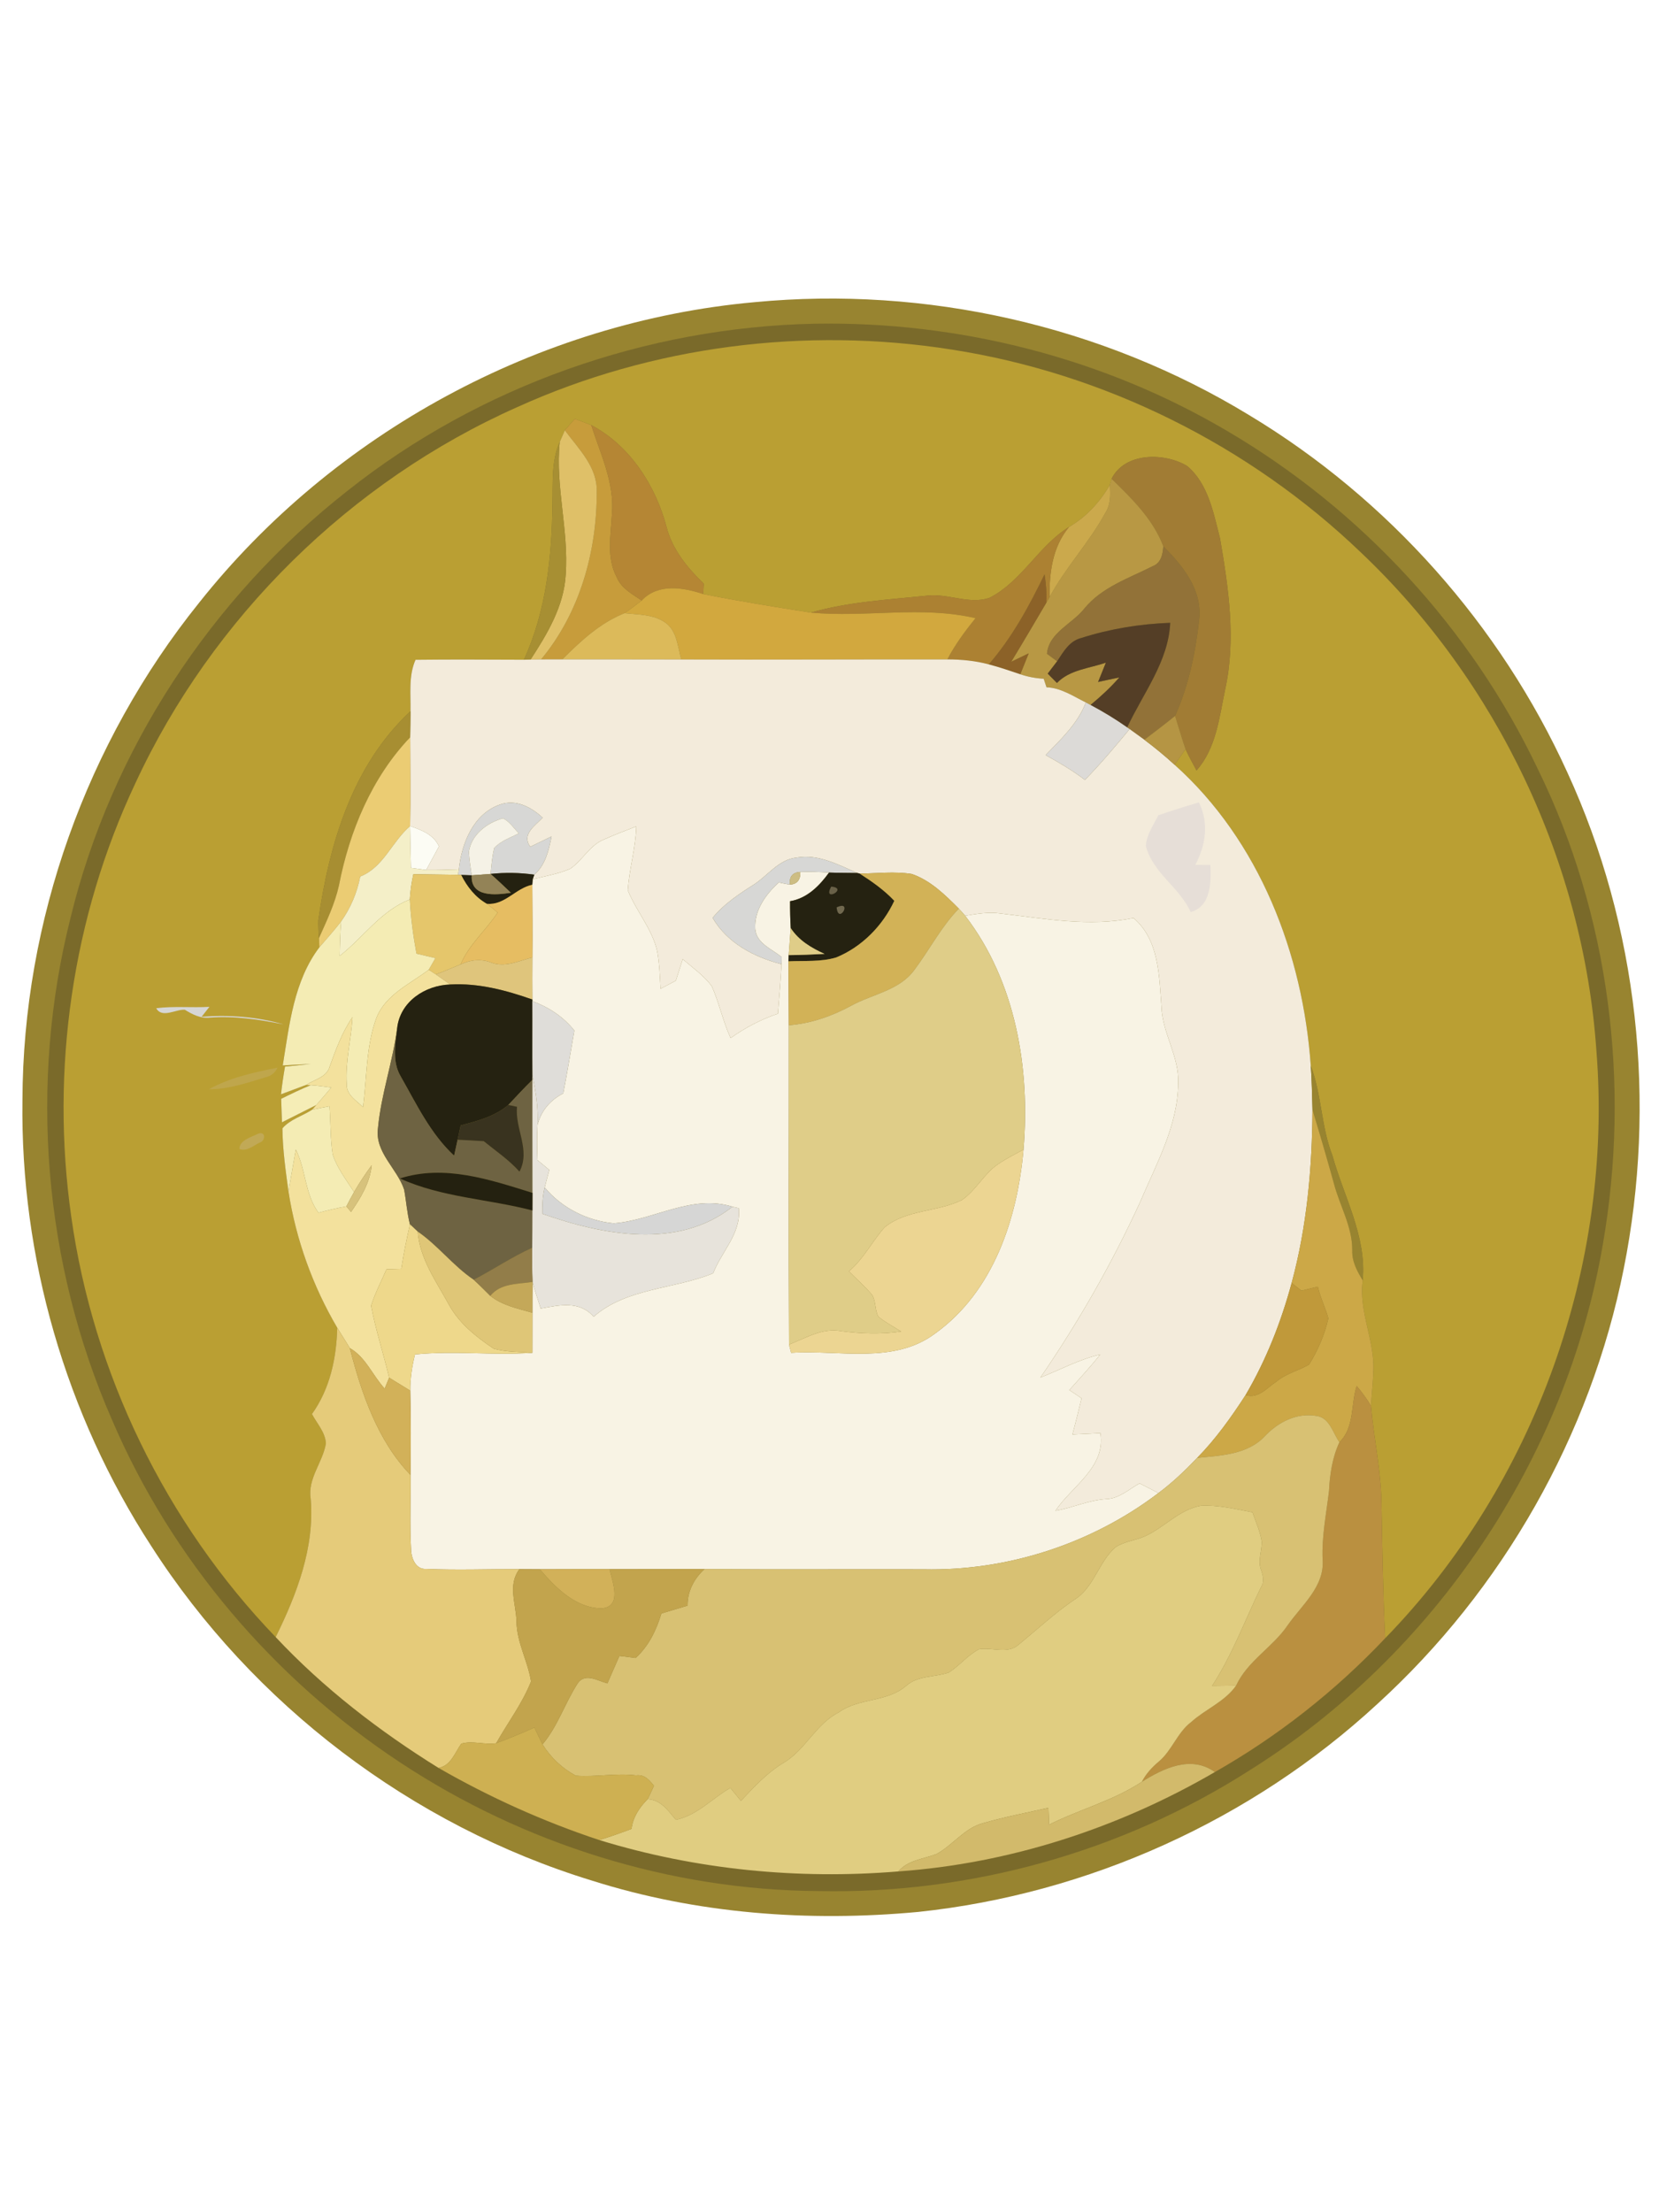 <?xml version="1.0" encoding="UTF-8"?>
<svg width="30px" height="40px" viewBox="0 0 30 40" version="1.1" xmlns="http://www.w3.org/2000/svg" xmlns:xlink="http://www.w3.org/1999/xlink">
    <!-- Generator: sketchtool 52.6 (67491) - http://www.bohemiancoding.com/sketch -->
    <title>A2592575-B560-400A-8A82-32B3A3052FA4</title>
    <desc>Created with sketchtool.</desc>
    <g id="Symbols" stroke="none" stroke-width="1" fill="none" fill-rule="evenodd">
        <g id="icons/currencys/doge/default">
            <rect id="Rectangle" fill-opacity="0" fill="#D8D8D8" fill-rule="nonzero" x="0" y="-5" width="30" height="50"></rect>
            <g id="dogecoin" transform="translate(0, 5)">
                <path d="M13.642,0.464 C16.742,0.166 19.935,0.887 22.595,2.51 C25.102,4.02 27.132,6.303 28.343,8.967 C29.623,11.751 29.963,14.942 29.362,17.942 C28.763,20.951 27.171,23.748 24.903,25.814 C22.634,27.909 19.68,29.244 16.608,29.57 C14.626,29.755 12.601,29.606 10.698,29.002 C7.444,28.004 4.573,25.82 2.735,22.955 C1.189,20.576 0.367,17.734 0.406,14.896 C0.414,11.651 1.566,8.427 3.599,5.9 C6.032,2.831 9.739,0.816 13.642,0.464" id="Fill-2" fill="#988430"></path>
                <path d="M14.739,0.853 C17.339,0.808 19.955,1.471 22.197,2.796 C24.615,4.216 26.604,6.367 27.807,8.902 C29.106,11.546 29.489,14.608 28.984,17.503 C28.322,21.382 25.937,24.921 22.602,27.006 C20.293,28.486 17.536,29.253 14.796,29.193 C12.12,29.175 9.465,28.341 7.235,26.867 C4.952,25.361 3.103,23.192 2.026,20.674 C0.784,17.84 0.52,14.593 1.276,11.593 C2.014,8.555 3.823,5.807 6.278,3.879 C8.667,1.98 11.691,0.915 14.739,0.853" id="Fill-3" fill="#7A6A2A"></path>
                <path d="M9.354,2.361 C11.796,1.254 14.565,0.903 17.211,1.321 C19.974,1.751 22.59,3.053 24.608,4.988 C27.077,7.328 28.634,10.603 28.868,13.998 C29.176,17.869 27.757,21.84 25.047,24.623 C25.009,23.816 24.997,23.008 24.982,22.2 C24.976,21.601 24.843,21.015 24.792,20.421 C24.803,20.213 24.827,20.006 24.834,19.799 C24.863,19.238 24.566,18.715 24.642,18.15 C24.716,17.356 24.3,16.636 24.094,15.892 C23.889,15.369 23.902,14.794 23.703,14.27 C23.56,12.246 22.776,10.203 21.24,8.828 C21.29,8.758 21.388,8.616 21.438,8.545 C21.499,8.677 21.568,8.804 21.637,8.931 C21.994,8.527 22.049,7.971 22.155,7.465 C22.354,6.563 22.216,5.631 22.062,4.734 C21.943,4.274 21.848,3.741 21.463,3.423 C21.052,3.181 20.34,3.177 20.101,3.657 C20.093,3.685 20.077,3.741 20.069,3.768 C19.89,4.079 19.642,4.348 19.331,4.529 C18.779,4.869 18.478,5.514 17.888,5.812 C17.52,5.932 17.146,5.728 16.771,5.77 C16.065,5.843 15.348,5.88 14.662,6.077 C14.013,5.974 13.361,5.871 12.716,5.741 C12.718,5.694 12.723,5.601 12.726,5.554 C12.431,5.268 12.162,4.942 12.055,4.537 C11.858,3.783 11.393,3.057 10.692,2.687 C10.593,2.648 10.494,2.61 10.395,2.574 C10.333,2.642 10.273,2.711 10.214,2.78 C10.191,2.833 10.145,2.939 10.122,2.991 C9.966,3.34 10.001,3.729 9.99,4.101 C9.98,5.062 9.88,6.046 9.474,6.929 C8.82,6.927 8.167,6.922 7.514,6.93 C7.384,7.224 7.43,7.55 7.423,7.861 C6.372,8.834 5.952,10.268 5.756,11.643 C5.755,11.749 5.759,11.856 5.768,11.962 C5.77,12.004 5.773,12.088 5.775,12.129 C5.313,12.738 5.232,13.534 5.113,14.265 C5.282,14.255 5.451,14.245 5.621,14.238 C5.465,14.255 5.309,14.27 5.154,14.285 C5.124,14.452 5.1,14.619 5.081,14.787 C5.233,14.731 5.384,14.673 5.536,14.617 L5.618,14.621 C5.437,14.695 5.26,14.781 5.084,14.868 C5.088,14.974 5.096,15.187 5.099,15.293 C5.305,15.187 5.513,15.087 5.719,14.981 L5.644,15.065 C5.469,15.179 5.245,15.24 5.107,15.402 C5.111,15.786 5.165,16.168 5.217,16.548 C5.352,17.412 5.655,18.253 6.098,19.007 C6.085,19.558 5.966,20.113 5.641,20.568 C5.732,20.74 5.884,20.899 5.893,21.101 C5.836,21.444 5.56,21.734 5.618,22.098 C5.692,22.981 5.368,23.824 4.985,24.601 C2.998,22.536 1.685,19.834 1.288,16.995 C0.911,14.345 1.306,11.584 2.449,9.16 C3.837,6.164 6.337,3.703 9.354,2.361" id="Fill-4" fill="#BA9F33"></path>
                <path d="M10.214,2.78 C10.273,2.711 10.333,2.642 10.395,2.574 C10.494,2.61 10.593,2.648 10.692,2.687 C10.859,3.212 11.118,3.737 11.065,4.303 C11.046,4.681 10.964,5.087 11.154,5.439 C11.236,5.639 11.435,5.743 11.604,5.858 C11.502,5.937 11.401,6.016 11.294,6.087 C10.852,6.263 10.5,6.591 10.169,6.922 C10.041,6.922 9.913,6.923 9.785,6.923 C10.485,6.082 10.794,4.974 10.791,3.892 C10.805,3.443 10.461,3.115 10.214,2.78" id="Fill-5" fill="#C79C3B"></path>
                <path d="M10.692,2.687 C11.393,3.057 11.858,3.783 12.055,4.537 C12.162,4.942 12.431,5.268 12.726,5.554 C12.723,5.601 12.718,5.694 12.716,5.741 C12.35,5.621 11.9,5.545 11.604,5.858 C11.435,5.743 11.236,5.639 11.154,5.439 C10.964,5.087 11.046,4.681 11.065,4.303 C11.118,3.737 10.859,3.212 10.692,2.687" id="Fill-6" fill="#B58634"></path>
                <path d="M10.214,2.78 C10.461,3.115 10.805,3.443 10.791,3.892 C10.794,4.974 10.485,6.082 9.785,6.923 C9.737,6.924 9.642,6.926 9.594,6.926 C9.897,6.462 10.198,5.959 10.23,5.39 C10.287,4.587 10.04,3.796 10.122,2.991 C10.145,2.939 10.191,2.833 10.214,2.78" id="Fill-7" fill="#DFC068"></path>
                <path d="M9.99,4.101 C10.001,3.729 9.966,3.34 10.122,2.991 C10.04,3.796 10.287,4.587 10.23,5.39 C10.198,5.959 9.897,6.462 9.594,6.926 L9.474,6.929 C9.88,6.046 9.98,5.062 9.99,4.101" id="Fill-8" fill="#A78F33"></path>
                <path d="M20.101,3.657 C20.34,3.177 21.052,3.181 21.463,3.423 C21.848,3.741 21.943,4.274 22.062,4.734 C22.216,5.631 22.354,6.563 22.155,7.465 C22.049,7.971 21.994,8.527 21.637,8.931 C21.568,8.804 21.499,8.677 21.438,8.545 C21.37,8.347 21.313,8.145 21.249,7.945 C21.495,7.396 21.62,6.796 21.685,6.2 C21.744,5.668 21.39,5.23 21.037,4.88 C20.85,4.386 20.471,4.018 20.101,3.657" id="Fill-9" fill="#A17C34"></path>
                <path d="M20.069,3.768 C20.077,3.741 20.093,3.685 20.101,3.657 C20.471,4.018 20.85,4.386 21.037,4.88 C21.027,5.025 20.994,5.183 20.842,5.239 C20.409,5.458 19.924,5.617 19.607,6.006 C19.39,6.281 18.967,6.438 18.933,6.821 C18.979,6.855 19.071,6.922 19.117,6.956 C19.074,7.012 18.989,7.124 18.946,7.18 C19.001,7.237 19.057,7.293 19.113,7.349 C19.344,7.108 19.699,7.087 19.998,6.981 C19.951,7.097 19.904,7.214 19.857,7.331 C19.984,7.303 20.113,7.275 20.241,7.249 C20.083,7.43 19.906,7.594 19.72,7.747 C19.699,7.735 19.657,7.713 19.636,7.702 C19.408,7.589 19.186,7.437 18.924,7.427 C18.911,7.388 18.886,7.312 18.873,7.273 C18.729,7.265 18.586,7.238 18.45,7.192 C18.488,7.097 18.564,6.908 18.602,6.814 C18.523,6.852 18.364,6.929 18.285,6.967 C18.5,6.614 18.709,6.257 18.919,5.901 C18.934,5.875 18.964,5.823 18.979,5.797 C19.268,5.261 19.693,4.814 19.984,4.281 C20.086,4.127 20.082,3.944 20.069,3.768" id="Fill-10" fill="#B89844"></path>
                <path d="M20.069,3.768 C20.082,3.944 20.086,4.127 19.984,4.281 C19.693,4.814 19.268,5.261 18.979,5.797 C18.974,5.347 19.033,4.887 19.331,4.529 C19.642,4.348 19.89,4.079 20.069,3.768" id="Fill-11" fill="#CBA94C"></path>
                <path d="M17.888,5.812 C18.478,5.514 18.779,4.869 19.331,4.529 C19.033,4.887 18.974,5.347 18.979,5.797 C18.964,5.823 18.934,5.875 18.919,5.901 C18.931,5.728 18.914,5.556 18.889,5.385 C18.61,5.961 18.303,6.527 17.881,7.013 C17.637,6.947 17.384,6.923 17.131,6.923 C17.271,6.655 17.451,6.411 17.641,6.178 C16.661,5.948 15.653,6.171 14.662,6.077 C15.348,5.88 16.065,5.843 16.771,5.77 C17.146,5.728 17.52,5.932 17.888,5.812" id="Fill-12" fill="#AC8132"></path>
                <path d="M21.037,4.88 C21.39,5.23 21.744,5.668 21.685,6.2 C21.62,6.796 21.495,7.396 21.249,7.945 C21.068,8.093 20.88,8.233 20.694,8.376 C20.606,8.311 20.516,8.247 20.427,8.183 L20.383,8.153 C20.669,7.538 21.131,6.96 21.161,6.261 C20.616,6.281 20.071,6.37 19.552,6.536 C19.338,6.589 19.229,6.786 19.117,6.956 C19.071,6.922 18.979,6.855 18.933,6.821 C18.967,6.438 19.39,6.281 19.607,6.006 C19.924,5.617 20.409,5.458 20.842,5.239 C20.994,5.183 21.027,5.025 21.037,4.88" id="Fill-13" fill="#927238"></path>
                <path d="M18.889,5.385 C18.914,5.556 18.931,5.728 18.919,5.901 C18.709,6.257 18.5,6.614 18.285,6.967 C18.364,6.929 18.523,6.852 18.602,6.814 C18.564,6.908 18.488,7.097 18.45,7.192 C18.261,7.128 18.073,7.064 17.881,7.013 C18.303,6.527 18.61,5.961 18.889,5.385" id="Fill-14" fill="#8C6228"></path>
                <path d="M11.604,5.858 C11.9,5.545 12.35,5.621 12.716,5.741 C13.361,5.871 14.013,5.974 14.662,6.077 C15.653,6.171 16.661,5.948 17.641,6.178 C17.451,6.411 17.271,6.655 17.131,6.923 C15.528,6.921 13.924,6.93 12.321,6.924 C12.254,6.696 12.245,6.412 12.035,6.26 C11.821,6.106 11.544,6.115 11.294,6.087 C11.401,6.016 11.502,5.937 11.604,5.858" id="Fill-15" fill="#D2A83E"></path>
                <path d="M10.169,6.922 C10.5,6.591 10.852,6.263 11.294,6.087 C11.544,6.115 11.821,6.106 12.035,6.26 C12.245,6.412 12.254,6.696 12.321,6.924 C11.604,6.922 10.886,6.923 10.169,6.922" id="Fill-16" fill="#DCBA5A"></path>
                <path d="M19.552,6.536 C20.071,6.37 20.616,6.281 21.161,6.261 C21.131,6.96 20.669,7.538 20.383,8.153 C20.171,8.003 19.949,7.869 19.72,7.747 C19.906,7.594 20.083,7.43 20.241,7.249 C20.113,7.275 19.984,7.303 19.857,7.331 C19.904,7.214 19.951,7.097 19.998,6.981 C19.699,7.087 19.344,7.108 19.113,7.349 C19.057,7.293 19.001,7.237 18.946,7.18 C18.989,7.124 19.074,7.012 19.117,6.956 C19.229,6.786 19.338,6.589 19.552,6.536" id="Fill-17" fill="#543E26"></path>
                <path d="M7.514,6.93 C8.167,6.922 8.82,6.927 9.474,6.929 L9.594,6.926 C9.642,6.926 9.737,6.924 9.785,6.923 C9.913,6.923 10.041,6.922 10.169,6.922 C10.886,6.923 11.604,6.922 12.321,6.924 C13.924,6.93 15.528,6.921 17.131,6.923 C17.384,6.923 17.637,6.947 17.881,7.013 C18.073,7.064 18.261,7.128 18.45,7.192 C18.586,7.238 18.729,7.265 18.873,7.273 C18.886,7.312 18.911,7.388 18.924,7.427 C19.186,7.437 19.408,7.589 19.636,7.702 C19.488,8.084 19.187,8.366 18.908,8.653 C19.153,8.789 19.396,8.931 19.619,9.102 C19.904,8.81 20.167,8.497 20.427,8.183 C20.516,8.247 20.606,8.311 20.694,8.376 C20.883,8.518 21.066,8.668 21.24,8.828 C22.776,10.203 23.56,12.246 23.703,14.27 C23.722,14.535 23.726,14.801 23.734,15.066 C23.728,16.119 23.633,17.179 23.357,18.198 C23.166,18.905 22.895,19.593 22.524,20.225 C22.264,20.626 21.985,21.018 21.649,21.36 C21.431,21.588 21.202,21.807 20.948,21.996 C20.834,21.937 20.721,21.879 20.607,21.821 C20.413,21.929 20.233,22.1 19.999,22.105 C19.685,22.126 19.394,22.263 19.085,22.317 C19.385,21.869 19.998,21.533 19.899,20.913 C19.73,20.921 19.562,20.929 19.394,20.937 C19.451,20.72 19.506,20.501 19.558,20.282 C19.502,20.245 19.392,20.171 19.337,20.134 C19.526,19.923 19.719,19.713 19.897,19.491 C19.517,19.578 19.174,19.766 18.814,19.908 C19.504,18.903 20.111,17.839 20.619,16.731 C20.909,16.044 21.296,15.363 21.305,14.597 C21.331,14.108 21.018,13.685 21.003,13.2 C20.96,12.642 20.961,11.996 20.498,11.599 C19.699,11.763 18.89,11.61 18.093,11.517 C17.879,11.486 17.664,11.523 17.453,11.558 C17.416,11.513 17.377,11.471 17.338,11.429 C17.09,11.18 16.828,10.92 16.489,10.803 C16.177,10.752 15.86,10.793 15.546,10.796 L15.503,10.785 C15.156,10.634 14.795,10.437 14.403,10.507 C14.077,10.541 13.883,10.837 13.623,11 C13.355,11.17 13.089,11.348 12.886,11.596 C13.154,12.054 13.635,12.305 14.133,12.434 C14.116,12.733 14.093,13.031 14.067,13.329 C13.761,13.431 13.475,13.583 13.212,13.769 C13.072,13.466 13.006,13.135 12.871,12.831 C12.727,12.639 12.527,12.498 12.346,12.343 C12.304,12.472 12.263,12.602 12.221,12.732 C12.129,12.78 12.037,12.829 11.945,12.878 C11.932,12.652 11.926,12.425 11.885,12.202 C11.795,11.797 11.506,11.477 11.353,11.098 C11.378,10.71 11.496,10.332 11.506,9.942 C11.312,10.02 11.115,10.091 10.925,10.177 C10.665,10.28 10.537,10.554 10.314,10.707 C10.097,10.803 9.861,10.839 9.633,10.899 L9.662,10.816 C9.865,10.638 9.923,10.376 9.974,10.124 C9.845,10.186 9.717,10.248 9.589,10.311 C9.428,10.085 9.673,9.933 9.813,9.785 C9.606,9.593 9.327,9.444 9.04,9.548 C8.559,9.716 8.347,10.25 8.298,10.72 C8.101,10.725 7.904,10.734 7.707,10.73 C7.784,10.588 7.86,10.446 7.938,10.304 C7.841,10.089 7.623,10.008 7.416,9.937 C7.427,9.401 7.418,8.866 7.417,8.331 C7.419,8.174 7.423,8.018 7.423,7.861 C7.43,7.55 7.384,7.224 7.514,6.93" id="Fill-18" fill="#F3EBDB"></path>
                <path d="M19.636,7.702 C19.657,7.713 19.699,7.735 19.72,7.747 C19.949,7.869 20.171,8.003 20.383,8.153 L20.427,8.183 C20.167,8.497 19.904,8.81 19.619,9.102 C19.396,8.931 19.153,8.789 18.908,8.653 C19.187,8.366 19.488,8.084 19.636,7.702" id="Fill-19" fill="#DCDAD7"></path>
                <path d="M5.756,11.643 C5.952,10.268 6.372,8.834 7.423,7.861 C7.423,8.018 7.419,8.174 7.417,8.331 C6.721,9.06 6.319,10.032 6.129,11.011 C6.055,11.344 5.906,11.653 5.768,11.962 C5.759,11.856 5.755,11.749 5.756,11.643" id="Fill-20" fill="#A78E32"></path>
                <path d="M20.694,8.376 C20.88,8.233 21.068,8.093 21.249,7.945 C21.313,8.145 21.37,8.347 21.438,8.545 C21.388,8.616 21.29,8.758 21.24,8.828 C21.066,8.668 20.883,8.518 20.694,8.376" id="Fill-21" fill="#B59544"></path>
                <path d="M6.129,11.011 C6.319,10.032 6.721,9.06 7.417,8.331 C7.418,8.866 7.427,9.401 7.416,9.937 C7.086,10.218 6.939,10.68 6.514,10.849 C6.457,11.141 6.341,11.417 6.169,11.66 C6.044,11.822 5.908,11.974 5.775,12.129 C5.773,12.088 5.77,12.004 5.768,11.962 C5.906,11.653 6.055,11.344 6.129,11.011" id="Fill-22" fill="#EBCC73"></path>
                <path d="M9.04,9.548 C9.327,9.444 9.606,9.593 9.813,9.785 C9.673,9.933 9.428,10.085 9.589,10.311 C9.717,10.248 9.845,10.186 9.974,10.124 C9.923,10.376 9.865,10.638 9.662,10.816 C9.4,10.778 9.134,10.774 8.871,10.802 C8.887,10.645 8.898,10.486 8.937,10.333 C9.057,10.203 9.23,10.147 9.382,10.068 C9.29,9.975 9.216,9.855 9.096,9.797 C8.809,9.874 8.522,10.092 8.479,10.402 C8.486,10.544 8.509,10.685 8.53,10.827 C8.483,10.825 8.388,10.821 8.341,10.82 L8.282,10.818 L8.298,10.72 C8.347,10.25 8.559,9.716 9.04,9.548" id="Fill-23" fill="#D7D7D5"></path>
                <path d="M20.945,9.742 C21.188,9.658 21.433,9.579 21.68,9.509 C21.865,9.88 21.803,10.283 21.615,10.638 C21.705,10.638 21.796,10.639 21.887,10.64 C21.903,10.952 21.899,11.389 21.532,11.491 C21.329,11.044 20.844,10.784 20.72,10.293 C20.735,10.091 20.858,9.919 20.945,9.742" id="Fill-24" fill="#E6DED7"></path>
                <path d="M8.479,10.402 C8.522,10.092 8.809,9.874 9.096,9.797 C9.216,9.855 9.29,9.975 9.382,10.068 C9.23,10.147 9.057,10.203 8.937,10.333 C8.898,10.486 8.887,10.645 8.871,10.802 C8.786,10.808 8.615,10.82 8.53,10.827 C8.509,10.685 8.486,10.544 8.479,10.402" id="Fill-25" fill="#F5F2E6"></path>
                <path d="M10.925,10.177 C11.115,10.091 11.312,10.02 11.506,9.942 C11.496,10.332 11.378,10.71 11.353,11.098 C11.506,11.477 11.795,11.797 11.885,12.202 C11.926,12.425 11.932,12.652 11.945,12.878 C12.037,12.829 12.129,12.78 12.221,12.732 C12.263,12.602 12.304,12.472 12.346,12.343 C12.527,12.498 12.727,12.639 12.871,12.831 C13.006,13.135 13.072,13.466 13.212,13.769 C13.475,13.583 13.761,13.431 14.067,13.329 C14.093,13.031 14.116,12.733 14.133,12.434 C14.134,12.402 14.135,12.338 14.136,12.306 C13.959,12.158 13.681,12.063 13.657,11.799 C13.635,11.463 13.847,11.171 14.084,10.956 C14.15,10.97 14.217,10.986 14.285,10.996 C14.414,10.986 14.477,10.91 14.473,10.766 C14.646,10.759 14.819,10.767 14.992,10.777 C14.817,11.019 14.594,11.244 14.287,11.295 C14.286,11.457 14.29,11.619 14.299,11.781 C14.289,11.944 14.272,12.107 14.262,12.27 L14.259,12.382 C14.261,12.767 14.261,13.153 14.264,13.538 C14.266,15.463 14.257,17.387 14.268,19.312 C14.277,19.349 14.296,19.424 14.306,19.461 C15.173,19.403 16.16,19.675 16.912,19.11 C17.966,18.353 18.399,17.029 18.508,15.786 C18.631,14.319 18.369,12.749 17.453,11.558 C17.664,11.523 17.879,11.486 18.093,11.517 C18.89,11.61 19.699,11.763 20.498,11.599 C20.961,11.996 20.96,12.642 21.003,13.2 C21.018,13.685 21.331,14.108 21.305,14.597 C21.296,15.363 20.909,16.044 20.619,16.731 C20.111,17.839 19.504,18.903 18.814,19.908 C19.174,19.766 19.517,19.578 19.897,19.491 C19.719,19.713 19.526,19.923 19.337,20.134 C19.392,20.171 19.502,20.245 19.558,20.282 C19.506,20.501 19.451,20.72 19.394,20.937 C19.562,20.929 19.73,20.921 19.899,20.913 C19.998,21.533 19.385,21.869 19.085,22.317 C19.394,22.263 19.685,22.126 19.999,22.105 C20.233,22.1 20.413,21.929 20.607,21.821 C20.721,21.879 20.834,21.937 20.948,21.996 C19.74,22.914 18.217,23.409 16.7,23.375 C15.38,23.371 14.06,23.381 12.74,23.37 C12.168,23.372 11.595,23.371 11.023,23.372 C10.603,23.372 10.182,23.372 9.762,23.374 C9.639,23.373 9.516,23.372 9.393,23.372 C8.832,23.37 8.27,23.392 7.71,23.368 C7.513,23.384 7.434,23.165 7.433,23.005 C7.408,22.56 7.431,22.115 7.424,21.67 C7.429,21.162 7.432,20.653 7.419,20.145 C7.417,19.923 7.452,19.705 7.504,19.49 C8.21,19.418 8.919,19.51 9.627,19.461 C9.627,19.219 9.628,18.977 9.628,18.736 C9.628,18.55 9.628,18.364 9.63,18.179 C9.673,18.341 9.726,18.5 9.778,18.66 C10.112,18.598 10.483,18.513 10.735,18.809 C11.324,18.287 12.192,18.312 12.896,18.023 C13.049,17.625 13.406,17.304 13.359,16.845 C13.331,16.839 13.273,16.826 13.245,16.819 C12.508,16.587 11.819,17.064 11.099,17.119 C10.62,17.074 10.158,16.842 9.85,16.471 C9.876,16.365 9.905,16.259 9.933,16.154 C9.862,16.095 9.791,16.036 9.72,15.977 C9.712,15.763 9.709,15.549 9.721,15.336 C9.786,15.084 9.954,14.887 10.185,14.771 C10.259,14.393 10.32,14.013 10.386,13.634 C10.189,13.385 9.923,13.211 9.627,13.102 L9.627,13.073 C9.625,12.819 9.625,12.566 9.627,12.312 C9.632,11.874 9.627,11.436 9.625,10.998 C9.627,10.973 9.631,10.923 9.633,10.899 C9.861,10.839 10.097,10.803 10.314,10.707 C10.537,10.554 10.665,10.28 10.925,10.177" id="Fill-26" fill="#F8F3E4"></path>
                <path d="M6.514,10.849 C6.939,10.68 7.086,10.218 7.416,9.937 C7.42,10.189 7.425,10.441 7.432,10.693 C7.501,10.702 7.638,10.721 7.707,10.73 C7.904,10.734 8.101,10.725 8.298,10.72 L8.282,10.818 C8.013,10.813 7.744,10.812 7.475,10.807 C7.442,10.958 7.419,11.11 7.411,11.264 C6.886,11.468 6.571,11.95 6.142,12.285 C6.146,12.076 6.151,11.868 6.169,11.66 C6.341,11.417 6.457,11.141 6.514,10.849" id="Fill-27" fill="#F4EFC8"></path>
                <path d="M7.416,9.937 C7.623,10.008 7.841,10.089 7.938,10.304 C7.86,10.446 7.784,10.588 7.707,10.73 C7.638,10.721 7.501,10.702 7.432,10.693 C7.425,10.441 7.42,10.189 7.416,9.937" id="Fill-28" fill="#FCFCF4"></path>
                <path d="M13.623,11 C13.883,10.837 14.077,10.541 14.403,10.507 C14.795,10.437 15.156,10.634 15.503,10.785 C15.332,10.781 15.162,10.784 14.992,10.777 C14.819,10.767 14.646,10.759 14.473,10.766 C14.332,10.774 14.269,10.851 14.285,10.996 C14.217,10.986 14.15,10.97 14.084,10.956 C13.847,11.171 13.635,11.463 13.657,11.799 C13.681,12.063 13.959,12.158 14.136,12.306 C14.135,12.338 14.134,12.402 14.133,12.434 C13.635,12.305 13.154,12.054 12.886,11.596 C13.089,11.348 13.355,11.17 13.623,11" id="Fill-29" fill="#D7D7D5"></path>
                <path d="M7.475,10.807 C7.744,10.812 8.013,10.813 8.282,10.818 L8.341,10.82 C8.448,11.033 8.596,11.223 8.807,11.342 C8.872,11.393 8.936,11.446 8.999,11.5 C8.789,11.822 8.481,12.077 8.33,12.437 C8.18,12.498 8.032,12.563 7.881,12.618 C7.849,12.597 7.785,12.556 7.753,12.535 C7.784,12.482 7.844,12.377 7.874,12.324 C7.76,12.297 7.645,12.27 7.531,12.243 C7.471,11.919 7.428,11.593 7.411,11.264 C7.419,11.11 7.442,10.958 7.475,10.807" id="Fill-30" fill="#E5C66B"></path>
                <path d="M8.341,10.82 C8.388,10.821 8.483,10.825 8.53,10.827 C8.506,11.231 8.968,11.184 9.238,11.142 C9.117,11.026 8.996,10.912 8.871,10.802 C9.134,10.774 9.4,10.778 9.662,10.816 L9.633,10.899 C9.631,10.923 9.627,10.973 9.625,10.998 C9.326,11.059 9.126,11.373 8.807,11.342 C8.596,11.223 8.448,11.033 8.341,10.82" id="Fill-31" fill="#242110"></path>
                <path d="M8.53,10.827 C8.615,10.82 8.786,10.808 8.871,10.802 C8.996,10.912 9.117,11.026 9.238,11.142 C8.968,11.184 8.506,11.231 8.53,10.827" id="Fill-32" fill="#938357"></path>
                <path d="M14.285,10.996 C14.269,10.851 14.332,10.774 14.473,10.766 C14.477,10.91 14.414,10.986 14.285,10.996" id="Fill-33" fill="#CDBD83"></path>
                <path d="M14.992,10.777 C15.162,10.784 15.332,10.781 15.503,10.785 L15.546,10.796 C15.769,10.939 15.989,11.093 16.172,11.288 C15.961,11.74 15.586,12.121 15.122,12.312 C14.843,12.396 14.546,12.368 14.259,12.382 L14.262,12.27 C14.478,12.268 14.694,12.26 14.911,12.248 C14.673,12.14 14.444,12.005 14.299,11.781 C14.29,11.619 14.286,11.457 14.287,11.295 C14.594,11.244 14.817,11.019 14.992,10.777" id="Fill-34" fill="#252211"></path>
                <path d="M15.546,10.796 C15.86,10.793 16.177,10.752 16.489,10.803 C16.828,10.92 17.09,11.18 17.338,11.429 C17.018,11.76 16.809,12.172 16.535,12.537 C16.264,12.91 15.776,12.974 15.394,13.184 C15.043,13.374 14.664,13.507 14.264,13.538 C14.261,13.153 14.261,12.767 14.259,12.382 C14.546,12.368 14.843,12.396 15.122,12.312 C15.586,12.121 15.961,11.74 16.172,11.288 C15.989,11.093 15.769,10.939 15.546,10.796" id="Fill-35" fill="#D2B257"></path>
                <path d="M8.807,11.342 C9.126,11.373 9.326,11.059 9.625,10.998 C9.627,11.436 9.632,11.874 9.627,12.312 C9.387,12.371 9.136,12.499 8.889,12.406 C8.703,12.332 8.509,12.353 8.33,12.437 C8.481,12.077 8.789,11.822 8.999,11.5 C8.936,11.446 8.872,11.393 8.807,11.342" id="Fill-36" fill="#E6BD62"></path>
                <path d="M15.031,11.031 C15.355,11.058 14.863,11.332 15.031,11.031" id="Fill-37" fill="#696148"></path>
                <path d="M6.142,12.285 C6.571,11.95 6.886,11.468 7.411,11.264 C7.428,11.593 7.471,11.919 7.531,12.243 C7.645,12.27 7.76,12.297 7.874,12.324 C7.844,12.377 7.784,12.482 7.753,12.535 C7.414,12.792 6.974,12.983 6.807,13.404 C6.617,13.92 6.636,14.48 6.565,15.019 C6.442,14.897 6.258,14.796 6.269,14.597 C6.243,14.192 6.35,13.794 6.374,13.392 C6.187,13.664 6.074,13.976 5.962,14.284 C5.911,14.478 5.684,14.52 5.536,14.617 C5.384,14.673 5.233,14.731 5.081,14.787 C5.1,14.619 5.124,14.452 5.154,14.285 C5.309,14.27 5.465,14.255 5.621,14.238 C5.451,14.245 5.282,14.255 5.113,14.265 C5.232,13.534 5.313,12.738 5.775,12.129 C5.908,11.974 6.044,11.822 6.169,11.66 C6.151,11.868 6.146,12.076 6.142,12.285" id="Fill-38" fill="#F4ECB4"></path>
                <path d="M15.129,11.407 C15.432,11.264 15.16,11.733 15.129,11.407" id="Fill-39" fill="#71694F"></path>
                <path d="M17.338,11.429 C17.377,11.471 17.416,11.513 17.453,11.558 C18.369,12.749 18.631,14.319 18.508,15.786 C18.351,15.871 18.191,15.952 18.043,16.053 C17.789,16.227 17.65,16.523 17.396,16.697 C16.951,16.919 16.391,16.866 15.995,17.193 C15.769,17.449 15.615,17.764 15.351,17.987 C15.492,18.13 15.644,18.263 15.774,18.417 C15.842,18.536 15.817,18.689 15.885,18.809 C16.012,18.911 16.157,18.989 16.296,19.075 C15.936,19.129 15.571,19.116 15.21,19.068 C14.873,19.004 14.569,19.195 14.268,19.312 C14.257,17.387 14.266,15.463 14.264,13.538 C14.664,13.507 15.043,13.374 15.394,13.184 C15.776,12.974 16.264,12.91 16.535,12.537 C16.809,12.172 17.018,11.76 17.338,11.429" id="Fill-40" fill="#DFCD88"></path>
                <path d="M14.299,11.781 C14.444,12.005 14.673,12.14 14.911,12.248 C14.694,12.26 14.478,12.268 14.262,12.27 C14.272,12.107 14.289,11.944 14.299,11.781" id="Fill-41" fill="#DFCD88"></path>
                <path d="M8.33,12.437 C8.509,12.353 8.703,12.332 8.889,12.406 C9.136,12.499 9.387,12.371 9.627,12.312 C9.625,12.566 9.625,12.819 9.627,13.073 C9.15,12.905 8.653,12.773 8.142,12.801 C8.055,12.739 7.968,12.678 7.881,12.618 C8.032,12.563 8.18,12.498 8.33,12.437" id="Fill-42" fill="#DFC57C"></path>
                <path d="M6.807,13.404 C6.974,12.983 7.414,12.792 7.753,12.535 C7.785,12.556 7.849,12.597 7.881,12.618 C7.968,12.678 8.055,12.739 8.142,12.801 C7.686,12.816 7.236,13.11 7.182,13.59 C7.103,14.2 6.892,14.785 6.835,15.397 C6.775,15.837 7.181,16.125 7.308,16.509 C7.347,16.718 7.36,16.931 7.413,17.137 C7.352,17.404 7.299,17.673 7.257,17.943 C7.168,17.945 7.078,17.948 6.989,17.951 C6.895,18.169 6.782,18.381 6.711,18.609 C6.792,19.048 6.936,19.475 7.037,19.911 C7.017,19.96 6.976,20.059 6.956,20.108 C6.738,19.871 6.614,19.54 6.326,19.376 C6.252,19.251 6.172,19.131 6.098,19.007 C5.655,18.253 5.352,17.412 5.217,16.548 C5.258,16.293 5.307,16.039 5.349,15.785 C5.533,16.15 5.513,16.595 5.759,16.928 C5.926,16.884 6.094,16.843 6.264,16.813 L6.348,16.913 C6.524,16.658 6.69,16.384 6.722,16.068 C6.607,16.224 6.5,16.386 6.403,16.554 C6.263,16.334 6.097,16.124 6.016,15.874 C5.971,15.585 5.981,15.292 5.958,15.002 C5.853,15.022 5.749,15.042 5.644,15.065 L5.719,14.981 C5.812,14.877 5.901,14.77 5.991,14.664 C5.867,14.648 5.743,14.628 5.618,14.621 L5.536,14.617 C5.684,14.52 5.911,14.478 5.962,14.284 C6.074,13.976 6.187,13.664 6.374,13.392 C6.35,13.794 6.243,14.192 6.269,14.597 C6.258,14.796 6.442,14.897 6.565,15.019 C6.636,14.48 6.617,13.92 6.807,13.404" id="Fill-43" fill="#F3E19D"></path>
                <path d="M7.182,13.59 C7.236,13.11 7.686,12.816 8.142,12.801 C8.653,12.773 9.15,12.905 9.627,13.073 L9.627,13.102 C9.63,13.549 9.624,13.995 9.629,14.442 L9.628,14.525 C9.478,14.671 9.336,14.826 9.192,14.979 C8.948,15.187 8.635,15.27 8.331,15.348 C8.317,15.413 8.289,15.543 8.275,15.608 C8.259,15.68 8.228,15.825 8.212,15.897 C7.783,15.499 7.532,14.965 7.247,14.465 C7.088,14.199 7.149,13.879 7.182,13.59" id="Fill-44" fill="#252211"></path>
                <path d="M9.627,13.102 C9.923,13.211 10.189,13.385 10.386,13.634 C10.32,14.013 10.259,14.393 10.185,14.771 C9.954,14.887 9.786,15.084 9.721,15.336 C9.737,15.034 9.688,14.736 9.629,14.442 C9.624,13.995 9.63,13.549 9.627,13.102" id="Fill-45" fill="#DFDDD9"></path>
                <path d="M2.825,13.23 C3.144,13.189 3.467,13.224 3.787,13.205 L3.646,13.384 C4.142,13.347 4.647,13.383 5.126,13.522 C4.687,13.434 4.241,13.366 3.793,13.4 C3.627,13.419 3.479,13.342 3.343,13.258 C3.182,13.245 2.927,13.42 2.825,13.23" id="Fill-46" fill="#D6D6D5"></path>
                <path d="M6.835,15.397 C6.892,14.785 7.103,14.2 7.182,13.59 C7.149,13.879 7.088,14.199 7.247,14.465 C7.532,14.965 7.783,15.499 8.212,15.897 C8.228,15.825 8.259,15.68 8.275,15.608 C8.432,15.615 8.589,15.624 8.747,15.634 C8.967,15.812 9.204,15.972 9.394,16.185 C9.599,15.795 9.31,15.413 9.349,15.012 C9.31,15.004 9.231,14.987 9.192,14.979 C9.336,14.826 9.478,14.671 9.628,14.525 C9.626,15.206 9.629,15.888 9.629,16.569 C8.859,16.329 8.037,16.05 7.232,16.308 C7.985,16.652 8.834,16.679 9.628,16.887 C9.628,17.112 9.626,17.337 9.624,17.562 C9.257,17.727 8.923,17.955 8.566,18.14 C8.194,17.89 7.923,17.523 7.554,17.269 C7.519,17.236 7.448,17.17 7.413,17.137 C7.36,16.931 7.347,16.718 7.308,16.509 C7.181,16.125 6.775,15.837 6.835,15.397" id="Fill-47" fill="#6E6342"></path>
                <path d="M3.776,14.696 C4.159,14.484 4.593,14.389 5.018,14.305 C4.973,14.401 4.898,14.459 4.795,14.481 C4.463,14.581 4.128,14.697 3.776,14.696" id="Fill-48" fill="#BFA64C"></path>
                <path d="M23.703,14.27 C23.902,14.794 23.889,15.369 24.094,15.892 C24.3,16.636 24.716,17.356 24.642,18.15 C24.54,17.984 24.445,17.807 24.453,17.606 C24.455,17.177 24.226,16.803 24.121,16.398 C23.997,15.952 23.868,15.508 23.734,15.066 C23.726,14.801 23.722,14.535 23.703,14.27" id="Fill-49" fill="#988430"></path>
                <path d="M9.629,14.442 C9.688,14.736 9.737,15.034 9.721,15.336 C9.709,15.549 9.712,15.763 9.72,15.977 C9.791,16.036 9.862,16.095 9.933,16.154 C9.905,16.259 9.876,16.365 9.85,16.471 C9.811,16.626 9.805,16.787 9.807,16.947 C10.897,17.331 12.262,17.599 13.245,16.819 C13.273,16.826 13.331,16.839 13.359,16.845 C13.406,17.304 13.049,17.625 12.896,18.023 C12.192,18.312 11.324,18.287 10.735,18.809 C10.483,18.513 10.112,18.598 9.778,18.66 C9.726,18.5 9.673,18.341 9.63,18.179 C9.621,17.973 9.623,17.768 9.624,17.562 C9.626,17.337 9.628,17.112 9.628,16.887 C9.629,16.781 9.629,16.675 9.629,16.569 C9.629,15.888 9.626,15.206 9.628,14.525 L9.629,14.442" id="Fill-50" fill="#E7E3DB"></path>
                <path d="M5.618,14.621 C5.743,14.628 5.867,14.648 5.991,14.664 C5.901,14.77 5.812,14.877 5.719,14.981 C5.513,15.087 5.305,15.187 5.099,15.293 C5.096,15.187 5.088,14.974 5.084,14.868 C5.26,14.781 5.437,14.695 5.618,14.621" id="Fill-51" fill="#F5EDB6"></path>
                <path d="M5.644,15.065 C5.749,15.042 5.853,15.022 5.958,15.002 C5.981,15.292 5.971,15.585 6.016,15.874 C6.097,16.124 6.263,16.334 6.403,16.554 C6.354,16.639 6.308,16.725 6.264,16.813 C6.094,16.843 5.926,16.884 5.759,16.928 C5.513,16.595 5.533,16.15 5.349,15.785 C5.307,16.039 5.258,16.293 5.217,16.548 C5.165,16.168 5.111,15.786 5.107,15.402 C5.245,15.24 5.469,15.179 5.644,15.065" id="Fill-52" fill="#F4ECB4"></path>
                <path d="M8.331,15.348 C8.635,15.27 8.948,15.187 9.192,14.979 C9.231,14.987 9.31,15.004 9.349,15.012 C9.31,15.413 9.599,15.795 9.394,16.185 C9.204,15.972 8.967,15.812 8.747,15.634 C8.589,15.624 8.432,15.615 8.275,15.608 C8.289,15.543 8.317,15.413 8.331,15.348" id="Fill-53" fill="#39331F"></path>
                <path d="M23.734,15.066 C23.868,15.508 23.997,15.952 24.121,16.398 C24.226,16.803 24.455,17.177 24.453,17.606 C24.445,17.807 24.54,17.984 24.642,18.15 C24.566,18.715 24.863,19.238 24.834,19.799 C24.827,20.006 24.803,20.213 24.792,20.421 C24.717,20.293 24.628,20.174 24.533,20.061 C24.424,20.398 24.496,20.814 24.221,21.077 C24.101,20.907 24.041,20.625 23.796,20.6 C23.441,20.543 23.11,20.717 22.872,20.968 C22.559,21.303 22.075,21.318 21.649,21.36 C21.985,21.018 22.264,20.626 22.524,20.225 C22.756,20.298 22.912,20.091 23.085,19.979 C23.256,19.834 23.48,19.785 23.671,19.674 C23.833,19.418 23.953,19.132 24.021,18.837 C23.966,18.643 23.875,18.462 23.831,18.265 C23.731,18.289 23.633,18.313 23.534,18.337 C23.49,18.302 23.401,18.233 23.357,18.198 C23.633,17.179 23.728,16.119 23.734,15.066" id="Fill-54" fill="#CCA847"></path>
                <path d="M4.658,15.504 C4.808,15.435 4.81,15.632 4.688,15.663 C4.582,15.717 4.455,15.828 4.33,15.775 C4.325,15.62 4.543,15.561 4.658,15.504" id="Fill-55" fill="#C1A956"></path>
                <path d="M18.043,16.053 C18.191,15.952 18.351,15.871 18.508,15.786 C18.399,17.029 17.966,18.353 16.912,19.11 C16.16,19.675 15.173,19.403 14.306,19.461 C14.296,19.424 14.277,19.349 14.268,19.312 C14.569,19.195 14.873,19.004 15.21,19.068 C15.571,19.116 15.936,19.129 16.296,19.075 C16.157,18.989 16.012,18.911 15.885,18.809 C15.817,18.689 15.842,18.536 15.774,18.417 C15.644,18.263 15.492,18.13 15.351,17.987 C15.615,17.764 15.769,17.449 15.995,17.193 C16.391,16.866 16.951,16.919 17.396,16.697 C17.65,16.523 17.789,16.227 18.043,16.053" id="Fill-56" fill="#ECD592"></path>
                <path d="M6.403,16.554 C6.5,16.386 6.607,16.224 6.722,16.068 C6.69,16.384 6.524,16.658 6.348,16.913 L6.264,16.813 C6.308,16.725 6.354,16.639 6.403,16.554" id="Fill-57" fill="#D7C27C"></path>
                <path d="M7.232,16.308 C8.037,16.05 8.859,16.329 9.629,16.569 C9.629,16.675 9.629,16.781 9.628,16.887 C8.834,16.679 7.985,16.652 7.232,16.308" id="Fill-58" fill="#242110"></path>
                <path d="M9.807,16.947 C9.805,16.787 9.811,16.626 9.85,16.471 C10.158,16.842 10.62,17.074 11.099,17.119 C11.819,17.064 12.508,16.587 13.245,16.819 C12.262,17.599 10.897,17.331 9.807,16.947" id="Fill-59" fill="#D6D6D5"></path>
                <path d="M7.413,17.137 C7.448,17.17 7.519,17.236 7.554,17.269 C7.59,17.756 7.884,18.164 8.112,18.58 C8.297,18.924 8.61,19.174 8.93,19.387 C9.156,19.45 9.394,19.442 9.627,19.461 C8.919,19.51 8.21,19.418 7.504,19.49 C7.452,19.705 7.417,19.923 7.419,20.145 C7.292,20.067 7.165,19.989 7.037,19.911 C6.936,19.475 6.792,19.048 6.711,18.609 C6.782,18.381 6.895,18.169 6.989,17.951 C7.078,17.948 7.168,17.945 7.257,17.943 C7.299,17.673 7.352,17.404 7.413,17.137" id="Fill-60" fill="#EED88B"></path>
                <path d="M7.554,17.269 C7.923,17.523 8.194,17.89 8.566,18.14 C8.67,18.233 8.766,18.334 8.866,18.431 C9.085,18.605 9.365,18.661 9.628,18.736 C9.628,18.977 9.627,19.219 9.627,19.461 C9.394,19.442 9.156,19.45 8.93,19.387 C8.61,19.174 8.297,18.924 8.112,18.58 C7.884,18.164 7.59,17.756 7.554,17.269" id="Fill-61" fill="#DFC677"></path>
                <path d="M8.566,18.14 C8.923,17.955 9.257,17.727 9.624,17.562 C9.623,17.768 9.621,17.973 9.63,18.179 C9.364,18.221 9.054,18.198 8.866,18.431 C8.766,18.334 8.67,18.233 8.566,18.14" id="Fill-62" fill="#927D49"></path>
                <path d="M8.866,18.431 C9.054,18.198 9.364,18.221 9.63,18.179 C9.628,18.364 9.628,18.55 9.628,18.736 C9.365,18.661 9.085,18.605 8.866,18.431" id="Fill-63" fill="#C4A859"></path>
                <path d="M23.357,18.198 C23.401,18.233 23.49,18.302 23.534,18.337 C23.633,18.313 23.731,18.289 23.831,18.265 C23.875,18.462 23.966,18.643 24.021,18.837 C23.953,19.132 23.833,19.418 23.671,19.674 C23.48,19.785 23.256,19.834 23.085,19.979 C22.912,20.091 22.756,20.298 22.524,20.225 C22.895,19.593 23.166,18.905 23.357,18.198" id="Fill-64" fill="#C0993A"></path>
                <path d="M6.098,19.007 C6.172,19.131 6.252,19.251 6.326,19.376 C6.537,20.194 6.827,21.051 7.424,21.67 C7.431,22.115 7.408,22.56 7.433,23.005 C7.434,23.165 7.513,23.384 7.71,23.368 C8.27,23.392 8.832,23.37 9.393,23.372 C9.175,23.66 9.334,24.002 9.34,24.323 C9.346,24.701 9.545,25.036 9.603,25.403 C9.445,25.803 9.181,26.148 8.972,26.521 C8.763,26.552 8.544,26.469 8.343,26.527 C8.224,26.691 8.158,26.923 7.931,26.967 C6.859,26.301 5.85,25.524 4.985,24.601 C5.368,23.824 5.692,22.981 5.618,22.098 C5.56,21.734 5.836,21.444 5.893,21.101 C5.884,20.899 5.732,20.74 5.641,20.568 C5.966,20.113 6.085,19.558 6.098,19.007" id="Fill-65" fill="#E5CB7A"></path>
                <path d="M6.326,19.376 C6.614,19.54 6.738,19.871 6.956,20.108 C6.976,20.059 7.017,19.96 7.037,19.911 C7.165,19.989 7.292,20.067 7.419,20.145 C7.432,20.653 7.429,21.162 7.424,21.67 C6.827,21.051 6.537,20.194 6.326,19.376" id="Fill-66" fill="#D2B159"></path>
                <path d="M24.533,20.061 C24.628,20.174 24.717,20.293 24.792,20.421 C24.843,21.015 24.976,21.601 24.982,22.2 C24.997,23.008 25.009,23.816 25.047,24.623 C24.148,25.574 23.106,26.395 21.969,27.041 C21.538,26.732 21.042,26.971 20.649,27.217 C20.722,27.073 20.831,26.956 20.953,26.853 C21.194,26.652 21.288,26.328 21.54,26.137 C21.8,25.903 22.148,25.77 22.353,25.478 C22.56,25.031 23.012,24.788 23.284,24.389 C23.538,24.024 23.956,23.688 23.917,23.2 C23.899,22.781 23.984,22.37 24.033,21.957 C24.047,21.656 24.093,21.352 24.221,21.077 C24.496,20.814 24.424,20.398 24.533,20.061" id="Fill-67" fill="#BA9040"></path>
                <path d="M22.872,20.968 C23.11,20.717 23.441,20.543 23.796,20.6 C24.041,20.625 24.101,20.907 24.221,21.077 C24.093,21.352 24.047,21.656 24.033,21.957 C23.984,22.37 23.899,22.781 23.917,23.2 C23.956,23.688 23.538,24.024 23.284,24.389 C23.012,24.788 22.56,25.031 22.353,25.478 C22.208,25.479 22.063,25.481 21.918,25.483 C22.283,24.925 22.512,24.296 22.802,23.7 C22.869,23.602 22.84,23.494 22.806,23.392 C22.737,23.22 22.824,23.042 22.815,22.866 C22.785,22.685 22.709,22.516 22.649,22.344 C22.34,22.287 22.029,22.208 21.713,22.226 C21.32,22.297 21.048,22.626 20.694,22.782 C20.525,22.854 20.334,22.872 20.177,22.972 C19.863,23.239 19.788,23.705 19.424,23.927 C19.069,24.169 18.756,24.464 18.423,24.734 C18.227,24.917 17.941,24.781 17.705,24.82 C17.497,24.926 17.351,25.12 17.154,25.243 C16.899,25.329 16.597,25.293 16.385,25.483 C16.039,25.783 15.53,25.697 15.164,25.964 C14.75,26.175 14.564,26.642 14.168,26.875 C13.87,27.053 13.635,27.312 13.398,27.562 C13.334,27.483 13.27,27.405 13.207,27.327 C12.877,27.518 12.608,27.824 12.222,27.905 C12.084,27.741 11.95,27.541 11.712,27.531 C11.751,27.451 11.789,27.371 11.825,27.29 C11.743,27.184 11.65,27.079 11.501,27.101 C11.139,27.057 10.775,27.134 10.413,27.107 C10.167,26.976 9.958,26.777 9.81,26.541 C10.088,26.21 10.217,25.791 10.449,25.433 C10.587,25.241 10.81,25.394 10.984,25.437 C11.056,25.271 11.129,25.106 11.201,24.941 C11.299,24.953 11.397,24.965 11.495,24.978 C11.731,24.763 11.869,24.475 11.96,24.174 C12.118,24.127 12.276,24.08 12.433,24.032 C12.431,23.77 12.551,23.545 12.74,23.37 C14.06,23.381 15.38,23.371 16.7,23.375 C18.217,23.409 19.74,22.914 20.948,21.996 C21.202,21.807 21.431,21.588 21.649,21.36 C22.075,21.318 22.559,21.303 22.872,20.968" id="Fill-68" fill="#D8C173"></path>
                <path d="M20.694,22.782 C21.048,22.626 21.32,22.297 21.713,22.226 C22.029,22.208 22.34,22.287 22.649,22.344 C22.709,22.516 22.785,22.685 22.815,22.866 C22.824,23.042 22.737,23.22 22.806,23.392 C22.84,23.494 22.869,23.602 22.802,23.7 C22.512,24.296 22.283,24.925 21.918,25.483 C22.063,25.481 22.208,25.479 22.353,25.478 C22.148,25.77 21.8,25.903 21.54,26.137 C21.288,26.328 21.194,26.652 20.953,26.853 C20.831,26.956 20.722,27.073 20.649,27.217 C20.132,27.56 19.521,27.716 18.97,27.993 C18.966,27.891 18.962,27.789 18.959,27.688 C18.561,27.777 18.161,27.854 17.77,27.967 C17.434,28.059 17.228,28.366 16.931,28.526 C16.694,28.613 16.42,28.634 16.244,28.838 C14.427,28.988 12.582,28.806 10.838,28.271 C11.033,28.209 11.228,28.143 11.42,28.069 C11.446,27.856 11.563,27.68 11.712,27.531 C11.95,27.541 12.084,27.741 12.222,27.905 C12.608,27.824 12.877,27.518 13.207,27.327 C13.27,27.405 13.334,27.483 13.398,27.562 C13.635,27.312 13.87,27.053 14.168,26.875 C14.564,26.642 14.75,26.175 15.164,25.964 C15.53,25.697 16.039,25.783 16.385,25.483 C16.597,25.293 16.899,25.329 17.154,25.243 C17.351,25.12 17.497,24.926 17.705,24.82 C17.941,24.781 18.227,24.917 18.423,24.734 C18.756,24.464 19.069,24.169 19.424,23.927 C19.788,23.705 19.863,23.239 20.177,22.972 C20.334,22.872 20.525,22.854 20.694,22.782" id="Fill-69" fill="#E0CD81"></path>
                <path d="M9.393,23.372 C9.516,23.372 9.639,23.373 9.762,23.374 C10.047,23.709 10.415,24.081 10.885,24.081 C11.256,24.044 11.072,23.604 11.023,23.372 C11.595,23.371 12.168,23.372 12.74,23.37 C12.551,23.545 12.431,23.77 12.433,24.032 C12.276,24.08 12.118,24.127 11.96,24.174 C11.869,24.475 11.731,24.763 11.495,24.978 C11.397,24.965 11.299,24.953 11.201,24.941 C11.129,25.106 11.056,25.271 10.984,25.437 C10.81,25.394 10.587,25.241 10.449,25.433 C10.217,25.791 10.088,26.21 9.81,26.541 C9.76,26.44 9.711,26.339 9.664,26.237 C9.435,26.337 9.206,26.435 8.972,26.521 C9.181,26.148 9.445,25.803 9.603,25.403 C9.545,25.036 9.346,24.701 9.34,24.323 C9.334,24.002 9.175,23.66 9.393,23.372" id="Fill-70" fill="#C2A44D"></path>
                <path d="M9.762,23.374 C10.182,23.372 10.603,23.372 11.023,23.372 C11.072,23.604 11.256,24.044 10.885,24.081 C10.415,24.081 10.047,23.709 9.762,23.374" id="Fill-71" fill="#D2B159"></path>
                <path d="M8.972,26.521 C9.206,26.435 9.435,26.337 9.664,26.237 C9.711,26.339 9.76,26.44 9.81,26.541 C9.958,26.777 10.167,26.976 10.413,27.107 C10.775,27.134 11.139,27.057 11.501,27.101 C11.65,27.079 11.743,27.184 11.825,27.29 C11.789,27.371 11.751,27.451 11.712,27.531 C11.563,27.68 11.446,27.856 11.42,28.069 C11.228,28.143 11.033,28.209 10.838,28.271 C9.827,27.936 8.854,27.498 7.931,26.967 C8.158,26.923 8.224,26.691 8.343,26.527 C8.544,26.469 8.763,26.552 8.972,26.521" id="Fill-72" fill="#CEB052"></path>
                <path d="M20.649,27.217 C21.042,26.971 21.538,26.732 21.969,27.041 C20.228,28.054 18.256,28.696 16.244,28.838 C16.42,28.634 16.694,28.613 16.931,28.526 C17.228,28.366 17.434,28.059 17.77,27.967 C18.161,27.854 18.561,27.777 18.959,27.688 C18.962,27.789 18.966,27.891 18.97,27.993 C19.521,27.716 20.132,27.56 20.649,27.217" id="Fill-73" fill="#D2BA6B"></path>
            </g>
        </g>
    </g>
</svg>